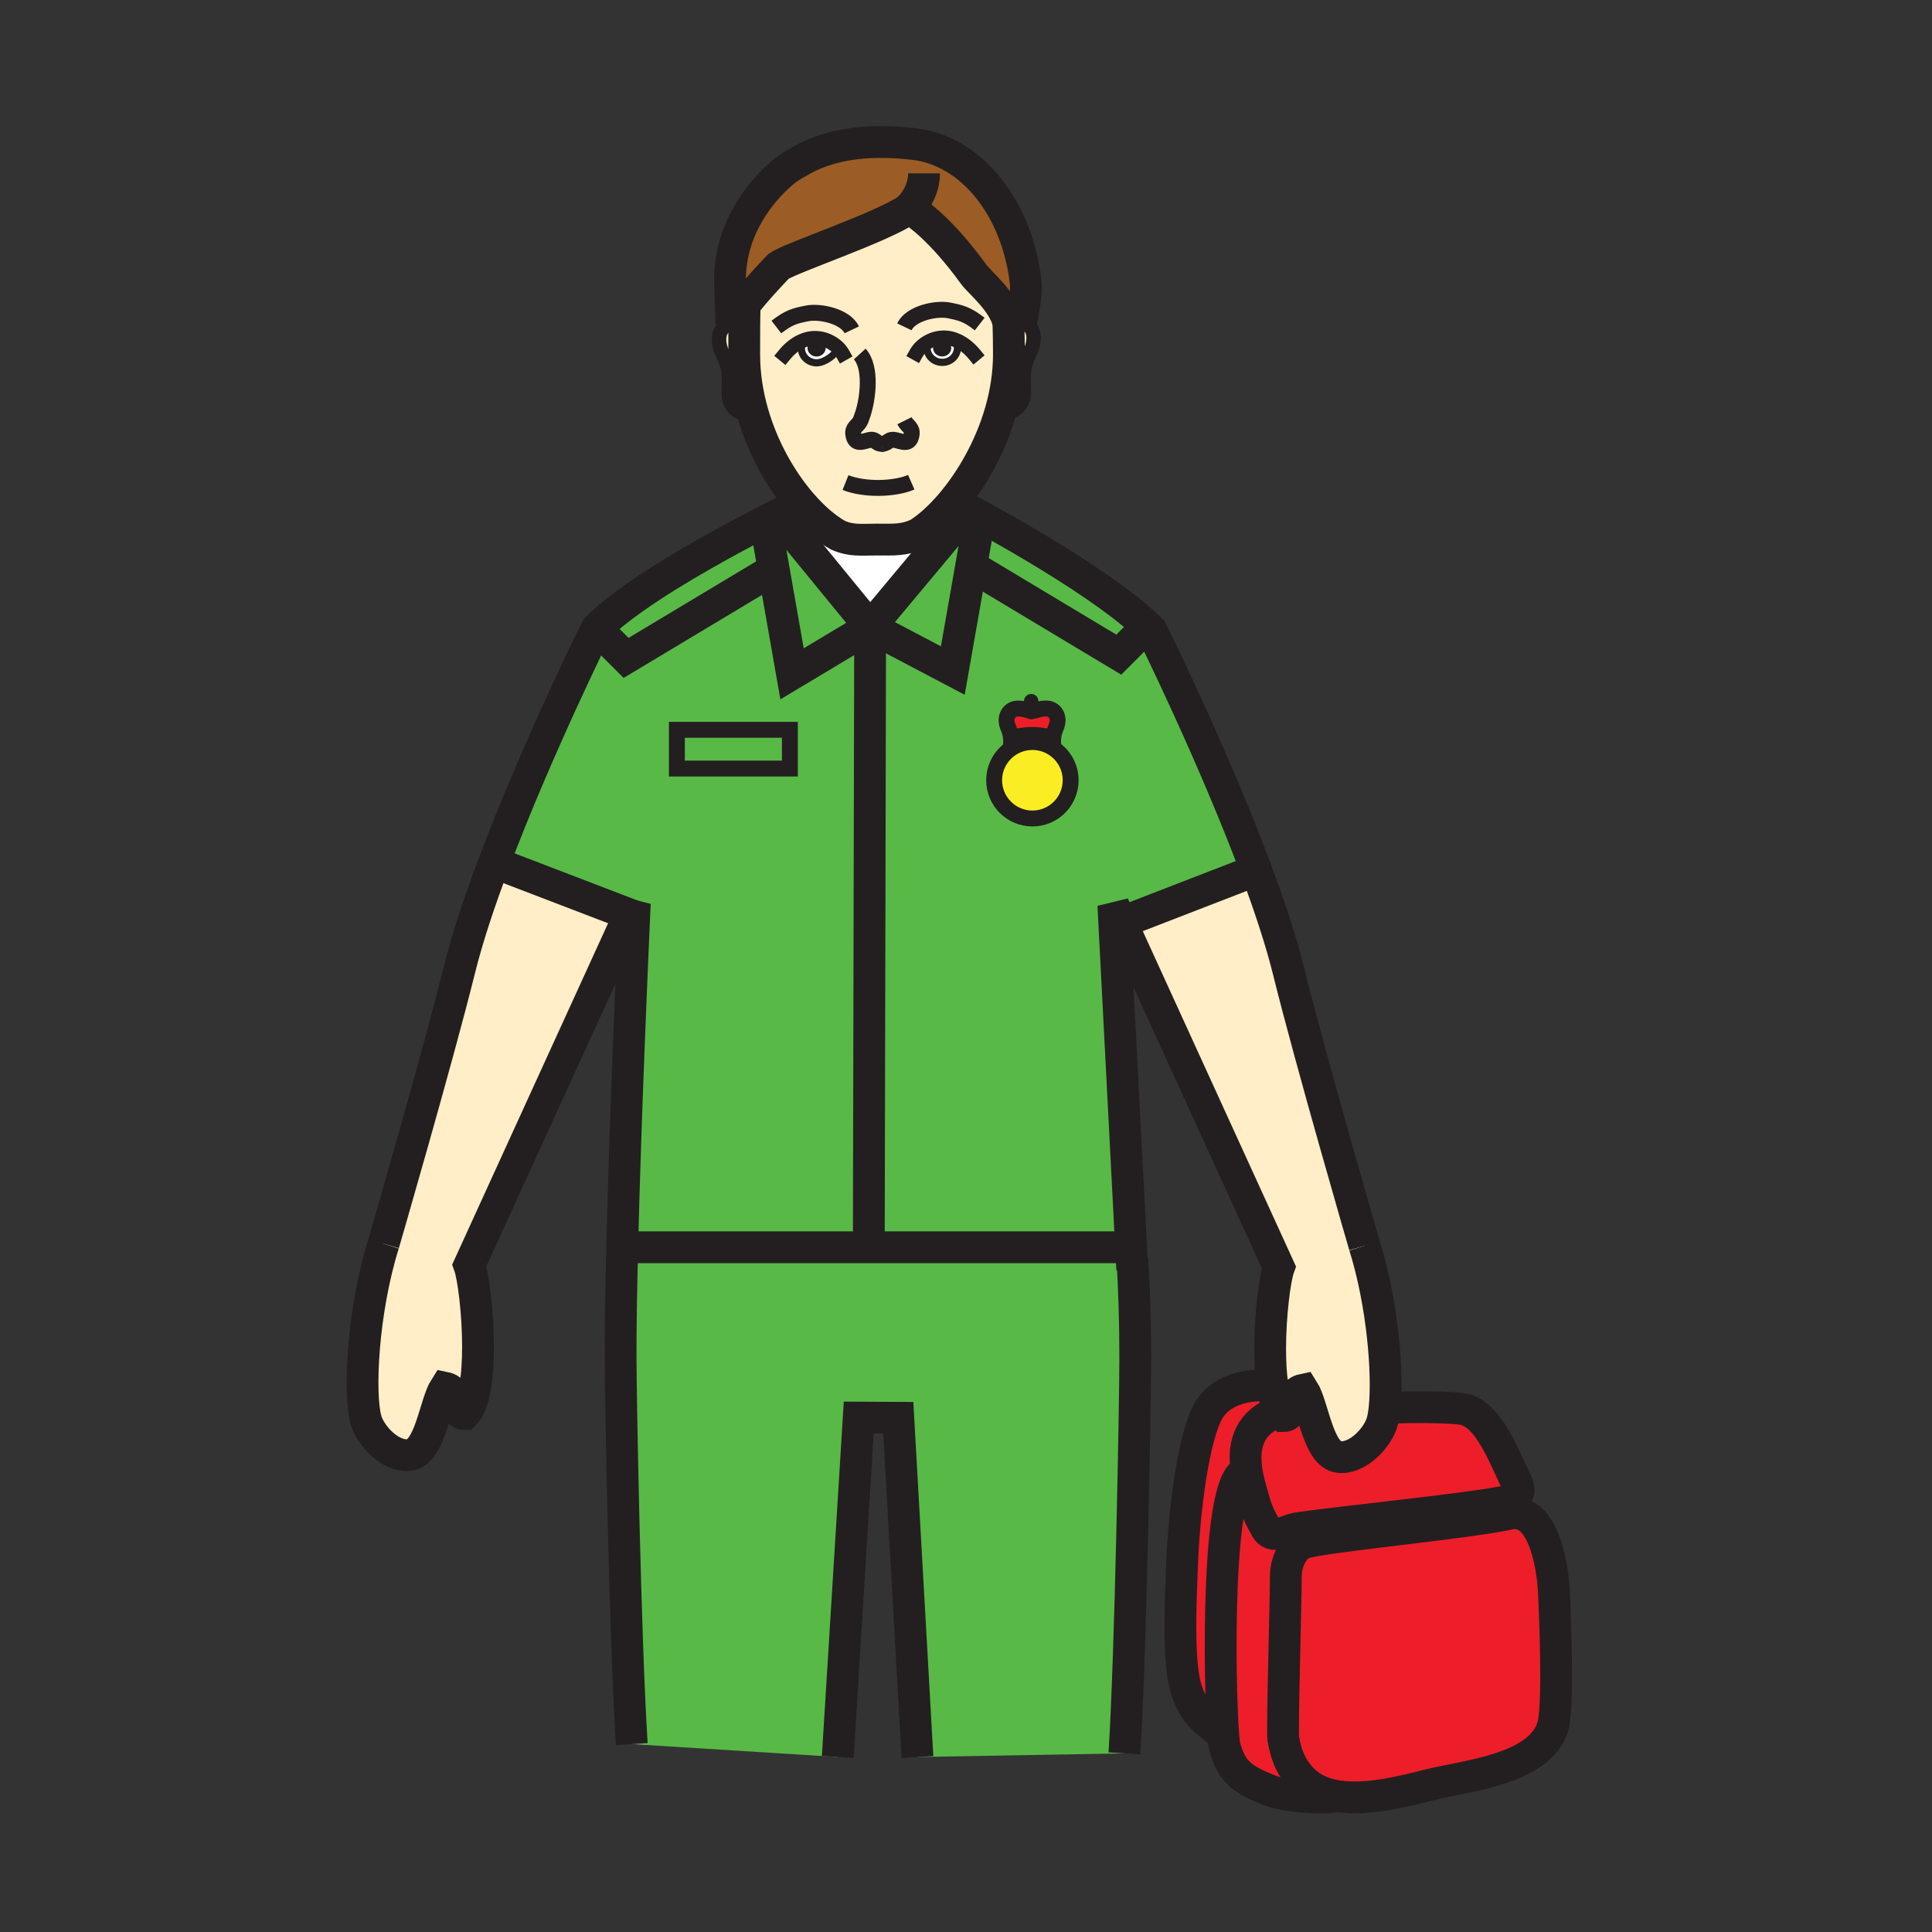 <?xml version="1.0" encoding="iso-8859-1"?>
<!-- Generator: Adobe Illustrator 12.0.1, SVG Export Plug-In . SVG Version: 6.00 Build 51448)  -->
<!DOCTYPE svg PUBLIC "-//W3C//DTD SVG 1.1//EN" "http://www.w3.org/Graphics/SVG/1.1/DTD/svg11.dtd">
<svg  version="1.1" id="Layer_1" xmlns="http://www.w3.org/2000/svg" xmlns:xlink="http://www.w3.org/1999/xlink" width="850.394" height="850.394"
	 viewBox="0 0 850.394 850.394" style="overflow:visible;enable-background:new 0 0 850.394 850.394;" xml:space="preserve">
<rect x="0" y="0" width="850.394" height="850.394" fill="#333333" stroke="none"/>
<g id="XMLID_1_">
	<g>
		<path style="fill:#ED1E29;" d="M548.81,648.03c-1.42-8.641-0.79-19.11,9.881-24.91l4.46-2.45c0.56,1.05,1.18,1.94,1.88,2.63
			c5.149,0,1.569-10.16,8.54-11.609c4.449,6.92,6.56,28.619,15.779,29.619c8.33,0.98,17.15-8.649,19.051-15.479
			c0.439-1.57,0.79-3.59,1.04-5.99c7.77-0.71,30.88-0.689,35.579,0.63c10.511,2.96,17.08,20.82,21.54,29.92
			c2.11,4.301,3.381,7.11-1.46,9.73c-1.13,0.61-5.56,1.439-11.939,2.39c-25.03,3.721-80.141,9.3-83.99,10.59
			c-4.32,1.44-9.34,4.03-11.74-0.149c-4.479-7.811-4.819-10.13-6.42-15.73C550.3,654.75,549.38,651.54,548.81,648.03z"/>
		<path style="fill:#FFEEC8;" d="M609.44,619.84c-0.25,2.4-0.601,4.42-1.04,5.99c-1.9,6.83-10.721,16.46-19.051,15.479
			c-9.22-1-11.33-22.699-15.779-29.619c-6.971,1.449-3.391,11.609-8.54,11.609c-0.7-0.689-1.32-1.58-1.88-2.63
			c-1.41-2.65-2.4-6.36-3.051-10.67c-0.729-4.87-1.029-10.5-1.029-16.25c0-15.15,2.09-31.1,3.85-35.92l-69.36-151.82l59.36-22.98
			c5.87,15.72,10.97,31.11,14.271,44.451c9.64,39.039,33.43,120.85,33.43,120.85C608.63,573.87,611.03,604.55,609.44,619.84z"/>
		<path style="fill:#ED1E29;" d="M548.81,648.03c-13.649,0.09-12.159,92.76-10.369,115.739l-0.24,0.021
			c-3.181-3.14-5.95-4.771-9.41-8.25c-1.96-1.95-6.19-7.7-7.74-16.58c-2.33-13.25-1.38-33.96-0.79-49.5
			c1.01-26.54,5.29-57.3,11.66-68.5c5.11-9,17-12.16,28.18-10.96c0.65,4.31,1.641,8.02,3.051,10.67l-4.46,2.45
			C548.02,628.92,547.39,639.39,548.81,648.03z"/>
		<path style="fill:#ED1E29;" d="M569.17,673.1c3.85-1.29,58.96-6.869,83.99-10.59l0.87,5.66c-24.79,3.83-71.061,8.33-79.7,10.88
			c-5.38,1.601-8.35,9-8.35,14.561c0,11.409-1.69,68.1-1.12,71.729c1.18,7.44,4.1,14.2,9.76,19.16c3.93,3.45,8.89,5.31,14.31,6.13
			c-6.84,1.33-23.21,0.13-29.92-2.51c-11.54-4.57-17.02-7.86-20.01-19.62c-0.18-0.7-0.37-2.33-0.56-4.73
			c-1.79-22.979-3.28-115.649,10.369-115.739c0.57,3.51,1.49,6.72,2.2,9.189c1.601,5.601,1.94,7.92,6.42,15.73
			C559.83,677.13,564.85,674.54,569.17,673.1z"/>
		<path style="fill:#ED1E29;" d="M588.93,790.63c-5.42-0.82-10.38-2.68-14.31-6.13c-5.66-4.96-8.58-11.72-9.76-19.16
			c-0.57-3.63,1.12-60.32,1.12-71.729c0-5.561,2.97-12.96,8.35-14.561c8.64-2.55,54.91-7.05,79.7-10.88
			c4.12-0.63,7.649-1.24,10.31-1.83c14.561-3.21,18.97,21.71,19.59,33.87c0.551,10.71,2.19,50.73-0.38,59.56
			c-5.59,19.141-38.41,21.87-54.55,25.891C618.23,788.35,602.18,792.62,588.93,790.63z"/>
		<path style="fill:#9C5C25;" d="M451.41,123.8c0.62,5.17-0.96,12.67-1.86,18.15c-1.8-0.28-3.45-0.11-4.93,0.42l-0.63,0.13
			c-0.04-0.18-0.08-0.36-0.12-0.54c-2.36-9.48-12.65-17.56-15.29-21.21c-14.22-19.63-24.98-27.02-27.63-28.65
			c-0.41-0.26-0.63-0.38-0.63-0.38c-0.03,0.02-0.05,0.04-0.08,0.06c-11.98,8.37-52.44,21.71-57.58,25.48c0,0-9.54,9.83-15.91,18.08
			c-2.13,2.74-3.89,5.32-4.84,7.29l-0.6-19.41c0-30.96,25.27-48.94,25.27-48.94c2.92-1.98,4.88-2.98,4.88-2.98
			c12.89-7.67,29.57-10.37,50.82-7.9C427.96,66.39,447.66,91.97,451.41,123.8z"/>
		<path style="fill:#FFEEC8;" d="M450.53,174.47c-0.23,2.7-3.32,7.96-9.761,6.73l-0.35-0.1c2.3-8.03,3.66-16.48,3.66-25.07
			c0-4.85-0.061-8.22-0.21-14.07c0.04,0.18,0.08,0.36,0.12,0.54l0.63-0.13c1.479-0.53,3.13-0.7,4.93-0.42
			c6.84,1.1,5.92,8.79,4.04,12.63C449.01,163.91,451.1,167.34,450.53,174.47z"/>
		<path style="fill:#FFEEC8;" d="M326.83,143.05l0.78,0.01c-0.04,4.94-0.04,10.05-0.04,12.97c0,8.82,1.37,17.48,3.72,25.68
			l-0.6,0.17c-6.45,1.23-9.54-4.03-9.76-6.73c-0.59-7.13,1.51-10.56-3.06-19.9c-1.88-3.84-2.81-11.52,4.04-12.62
			C323.71,142.34,325.36,142.52,326.83,143.05z"/>
		<path style="fill:#FFEEC8;" d="M352.75,153.31c0,3.53,3.01,6.39,6.7,6.39c3.35,0,8.45-3.41,9.39-6.68
			c-2.53-2.49-6.16-4.09-9.68-4.17c-2.44-0.06-4.72,0.52-6.8,1.54l0.51,1.11C352.7,151.99,352.75,152.44,352.75,153.31z
			 M388.4,195.41c-0.08,0.02-0.17,0.04-0.26,0.05l0.56-0.04C388.6,195.42,388.5,195.42,388.4,195.41z M352.57,221.56
			c-8.77-10.21-16.8-24.19-21.28-39.85c-2.35-8.2-3.72-16.86-3.72-25.68c0-2.92,0-8.03,0.04-12.97c0.03-2.77,0.06-5.48,0.11-7.72
			h-0.97c6.37-8.25,15.91-18.08,15.91-18.08c5.14-3.77,45.6-17.11,57.58-25.48c0.13,0.12,0.39,0.22,0.71,0.32
			c2.65,1.63,13.41,9.02,27.63,28.65c2.64,3.65,12.93,11.73,15.29,21.21c0.149,5.85,0.21,9.22,0.21,14.07
			c0,8.59-1.36,17.04-3.66,25.07c-4.61,16.1-13.02,30.49-21.87,40.86c-4.8,5.61-9.73,10.05-14.26,12.93
			c-6.33,3.05-11.15,2.61-18.47,2.61c-6.76,0-11.09,0.68-17.03-1.95C363.53,232.6,357.91,227.78,352.57,221.56z M406.06,152.17
			l1.92,0.01c0,0.21,0.07,0.43,0.07,0.93c0,3.53,3,6.39,6.7,6.39c3.68,0,6.68-2.86,6.68-6.39c0-0.96,0.07-1.41-0.17-1.97l0.47-0.99
			c-2.05-1-4.3-1.56-6.7-1.51C411.83,148.72,408.54,150.05,406.06,152.17z"/>
		<path style="fill:#FFEEC8;" d="M277.12,402.51l-70.55,154.45c1.76,4.82,3.83,20.73,3.83,35.86c0,12.859-1.5,25.149-5.96,29.609
			c-5.12,0-1.57-10.18-8.56-11.6c-4.44,6.91-6.55,28.61-15.76,29.62c-8.31,0.99-17.14-8.681-19.05-15.47
			c-3.24-11.561-1.5-47.961,7.77-77.53c0,0,23.78-81.811,33.45-120.84c3.48-14.041,8.94-30.351,15.19-46.93L221,381L277.12,402.51z"
			/>
		<path style="fill:#58B947;" d="M498.14,554.4l0.311-0.021c0.75,12.7,1.25,27.21,1.25,43.34c0,18.09-1.98,130.5-4.78,174.05
			l-91.1,1.601L395.4,624.06l-17.42-0.09l-9.23,149.4l-90.67-5.69c-2.87-44.58-4.92-152.359-4.92-170.779
			c0-13.511,0.27-30.101,0.71-47.9H274h108.41h115.45L498.14,554.4z"/>
		<rect x="297.94" y="321.23" style="fill:#58B947;" width="49.74" height="17.06"/>
		<path style="fill:#58B947;" d="M336.82,229.42l3.73,21.2l-64.98,38.97l-12.97-12.96c11.8-11.79,34.5-25.65,54.26-36.58
			C324.15,236.02,331.03,232.4,336.82,229.42z"/>
		<path style="fill:#58B947;" d="M340.55,250.62l-3.73-21.2c2.04-1.05,3.94-2.01,5.68-2.89L383,276l-34.37,20.59L340.55,250.62z"/>
		<path style="fill:#58B947;" d="M427.47,249.17l-8.08,45.98L383,276l42.52-50.91l0.36-0.9c1.53,0.83,3.46,1.87,5.69,3.08
			l-0.38,0.71L427.47,249.17z"/>
		<path style="fill:#58B947;" d="M504.95,275.65l-12.5,12.5l-64.98-38.98l3.721-21.19l0.38-0.71c6.149,3.37,14.64,8.13,23.89,13.64
			C472.84,251.27,492.87,264.28,504.95,275.65z"/>
		<path style="fill:#ED1E29;" d="M453.89,312.94l0.271,0.03c2.17-0.16,3.09-1.12,6.399-1.12c3.641,0,6.311,3.63,4.221,8.42
			c-0.63,1.44-0.971,2.8-1.13,4.01c-0.61-0.11-6.521-1.15-9.41-1.15l-0.351,0.03c-2.899,0-8.359,1.03-8.949,1.14
			c-0.16-1.21-0.5-2.57-1.131-4.01c-2.1-4.78,0.57-8.41,4.21-8.41C451.04,311.88,452.08,312.67,453.89,312.94z"/>
		<path style="fill:#FBED24;" d="M463.64,329.35c4.591,3.01,7.62,8.19,7.62,14.09c0,9.29-7.54,16.83-16.83,16.83
			c-9.3,0-16.84-7.54-16.84-16.83c0-5.81,2.95-10.93,7.42-13.96c2.69-1.81,5.931-2.87,9.42-2.87
			C457.83,326.61,460.99,327.62,463.64,329.35z"/>
		<path style="fill:#231F20;" d="M361.84,153.19c0,1.18-1.08,2.15-2.41,2.15c-1.33,0-2.42-0.97-2.42-2.15c0-1.2,1.09-2.16,2.42-2.16
			C360.76,151.03,361.84,151.99,361.84,153.19z"/>
		<path style="fill:#231F20;" d="M414.7,155.32c-1.33,0-2.41-0.96-2.41-2.15s1.08-2.16,2.41-2.16c1.34,0,2.42,0.97,2.42,2.16
			S416.04,155.32,414.7,155.32z"/>
		<path style="fill:#FFFFFF;" d="M415.03,148.64c2.4-0.05,4.65,0.51,6.7,1.51l-0.47,0.99c0.24,0.56,0.17,1.01,0.17,1.97
			c0,3.53-3,6.39-6.68,6.39c-3.7,0-6.7-2.86-6.7-6.39c0-0.5-0.07-0.72-0.07-0.93l-1.92-0.01
			C408.54,150.05,411.83,148.72,415.03,148.64z M414.7,151.01c-1.33,0-2.41,0.97-2.41,2.16s1.08,2.15,2.41,2.15
			c1.34,0,2.42-0.96,2.42-2.15S416.04,151.01,414.7,151.01z"/>
		<path style="fill:#FFFFFF;" d="M359.43,151.03c-1.33,0-2.42,0.96-2.42,2.16c0,1.18,1.09,2.15,2.42,2.15
			c1.33,0,2.41-0.97,2.41-2.15C361.84,151.99,360.76,151.03,359.43,151.03z M359.16,148.85c3.52,0.08,7.15,1.68,9.68,4.17
			c-0.94,3.27-6.04,6.68-9.39,6.68c-3.69,0-6.7-2.86-6.7-6.39c0-0.87-0.05-1.32,0.12-1.81l-0.51-1.11
			C354.44,149.37,356.72,148.79,359.16,148.85z"/>
		<path style="fill:#58B947;" d="M463.65,324.28c0.159-1.21,0.5-2.57,1.13-4.01c2.09-4.79-0.58-8.42-4.221-8.42
			c-3.31,0-4.229,0.96-6.399,1.12l-0.271-0.03c-1.81-0.27-2.85-1.06-5.87-1.06c-3.64,0-6.31,3.63-4.21,8.41
			c0.631,1.44,0.971,2.8,1.131,4.01c0.39,2.82-0.171,4.79-0.171,4.79l0.24,0.39c-4.47,3.03-7.42,8.15-7.42,13.96
			c0,9.29,7.54,16.83,16.84,16.83c9.29,0,16.83-7.54,16.83-16.83c0-5.9-3.029-11.08-7.62-14.09l0.181-0.28
			C463.82,329.07,463.26,327.1,463.65,324.28z M552.92,383.03l-59.36,22.98l-3.5-7.65L497.86,549H382.41v-0.37L383,276l36.39,19.15
			l8.08-45.98l64.98,38.98l12.5-12.5c0.66,0.62,1.3,1.24,1.91,1.85C506.86,277.5,533.92,332.05,552.92,383.03z"/>
		<path style="fill:#58B947;" d="M277.12,402.51l2.3-5.02c0,0-0.1,2.06-0.26,5.8L277.12,402.51z"/>
		<path style="fill:#58B947;" d="M279.16,403.29c0.16-3.74,0.26-5.8,0.26-5.8l-2.3,5.02L221,381l-3.52-1.32
			c18.94-50.26,45.12-103.05,45.12-103.05l12.97,12.96l64.98-38.97l8.08,45.97L383,276l-0.59,272.63V549H274h-0.13
			C275.25,492.32,278.25,423.44,279.16,403.29z M347.68,338.29v-17.06h-49.74v17.06H347.68z"/>
		<path style="fill:#FFFFFF;" d="M425.88,224.19l-0.36,0.9L383,276l-40.5-49.47c4.93-2.48,8.52-4.22,10.07-4.97
			c5.34,6.22,10.96,11.04,16.22,13.99c5.94,2.63,10.27,1.95,17.03,1.95c7.32,0,12.14,0.44,18.47-2.61
			c4.53-2.88,9.46-7.32,14.26-12.93l3.2,0.05C421.75,222.01,423.25,222.79,425.88,224.19z"/>
	</g>
	<g>
		<path style="fill:none;stroke:#231F20;stroke-width:14;" d="M168.84,547.45c0,0,23.78-81.811,33.45-120.84
			c3.48-14.041,8.94-30.351,15.19-46.93c18.94-50.26,45.12-103.05,45.12-103.05c11.8-11.79,34.5-25.65,54.26-36.58
			c7.29-4.03,14.17-7.65,19.96-10.63c2.04-1.05,3.94-2.01,5.68-2.89c4.93-2.48,8.52-4.22,10.07-4.97c0.56-0.27,0.86-0.41,0.86-0.41"
			/>
		<path style="fill:none;stroke:#231F20;stroke-width:14;" d="M278.08,767.68c-2.87-44.58-4.92-152.359-4.92-170.779
			c0-13.511,0.27-30.101,0.71-47.9c1.38-56.68,4.38-125.56,5.29-145.71c0.16-3.74,0.26-5.8,0.26-5.8l-2.3,5.02l-70.55,154.45
			c1.76,4.82,3.83,20.73,3.83,35.86c0,12.859-1.5,25.149-5.96,29.609c-5.12,0-1.57-10.18-8.56-11.6
			c-4.44,6.91-6.55,28.61-15.76,29.62c-8.31,0.99-17.14-8.681-19.05-15.47c-3.24-11.561-1.5-47.961,7.77-77.53"/>
		<path style="fill:none;stroke:#231F20;stroke-width:14;" d="M600.62,548.33c0,0-23.79-81.811-33.43-120.85
			c-3.301-13.34-8.4-28.73-14.271-44.451c-19-50.98-46.06-105.53-46.06-105.53c-0.61-0.61-1.25-1.23-1.91-1.85
			c-12.08-11.37-32.11-24.38-49.49-34.74c-9.25-5.51-17.74-10.27-23.89-13.64c-2.23-1.21-4.16-2.25-5.69-3.08
			c-2.63-1.4-4.13-2.18-4.13-2.18"/>
		<path style="fill:none;stroke:#231F20;stroke-width:14;" d="M498.37,558.76l-0.23-4.359l-0.279-5.4l-7.801-150.64l3.5,7.65
			l69.36,151.82c-1.76,4.82-3.85,20.77-3.85,35.92c0,5.75,0.3,11.38,1.029,16.25c0.65,4.31,1.641,8.02,3.051,10.67
			c0.56,1.05,1.18,1.94,1.88,2.63c5.149,0,1.569-10.16,8.54-11.609c4.449,6.92,6.56,28.619,15.779,29.619
			c8.33,0.98,17.15-8.649,19.051-15.479c0.439-1.57,0.79-3.59,1.04-5.99c1.59-15.29-0.811-45.97-8.82-71.51"/>
		<path style="fill:none;stroke:#231F20;stroke-width:14;" d="M494.92,771.77c2.8-43.55,4.78-155.96,4.78-174.05
			c0-16.13-0.5-30.64-1.25-43.34"/>
		<polyline style="fill:none;stroke:#231F20;stroke-width:14;" points="403.82,773.37 395.4,624.06 377.98,623.97 368.75,773.37 		
			"/>
		<polyline style="fill:none;stroke:#231F20;stroke-width:14;" points="274,549 382.41,549 497.86,549 498,549 		"/>
		<path style="fill:none;stroke:#231F20;stroke-width:6.353;stroke-linecap:square;stroke-miterlimit:10;" d="M345.28,156.19
			c1.98-2.4,4.36-4.48,7.08-5.8c2.08-1.02,4.36-1.6,6.8-1.54c3.52,0.08,7.15,1.68,9.68,4.17c0.81,0.81,1.52,1.71,2.07,2.68"/>
		<path style="fill:none;stroke:#231F20;stroke-width:3.176;stroke-linecap:square;stroke-miterlimit:10;" d="M369,152
			c0,0.34-0.05,0.68-0.16,1.02c-0.94,3.27-6.04,6.68-9.39,6.68c-3.69,0-6.7-2.86-6.7-6.39c0-0.87-0.05-1.32,0.12-1.81"/>
		<path style="fill:none;stroke:#231F20;stroke-width:6.353;stroke-linecap:square;stroke-miterlimit:10;" d="M428.91,155.99
			c-2.01-2.42-4.42-4.52-7.18-5.84c-2.05-1-4.3-1.56-6.7-1.51c-3.2,0.08-6.49,1.41-8.97,3.53c-1.12,0.96-2.08,2.09-2.78,3.34"/>
		<path style="fill:none;stroke:#231F20;stroke-width:3.176;stroke-linecap:square;stroke-miterlimit:10;" d="M407.98,152.18
			c0,0.21,0.07,0.43,0.07,0.93c0,3.53,3,6.39,6.7,6.39c3.68,0,6.68-2.86,6.68-6.39c0-0.96,0.07-1.41-0.17-1.97"/>
		<path style="fill:none;stroke:#231F20;stroke-width:6.353;" d="M326.83,143.05c-1.47-0.53-3.12-0.71-4.92-0.42
			c-6.85,1.1-5.92,8.78-4.04,12.62c4.57,9.34,2.47,12.77,3.06,19.9c0.22,2.7,3.31,7.96,9.76,6.73"/>
		<path style="fill:none;stroke:#231F20;stroke-width:6.353;" d="M444.62,142.37c1.479-0.53,3.13-0.7,4.93-0.42
			c6.84,1.1,5.92,8.79,4.04,12.63c-4.58,9.33-2.49,12.76-3.06,19.89c-0.23,2.7-3.32,7.96-9.761,6.73"/>
		<path style="fill:none;stroke:#231F20;stroke-width:7;" d="M372.16,212.41c8.42,3.36,21.78,2.97,28.94-0.16"/>
		<path style="fill:none;stroke:#231F20;stroke-width:14;" d="M443.85,141.23c0.011,0.25,0.011,0.49,0.021,0.73
			c0.149,5.85,0.21,9.22,0.21,14.07c0,8.59-1.36,17.04-3.66,25.07c-4.61,16.1-13.02,30.49-21.87,40.86
			c-4.8,5.61-9.73,10.05-14.26,12.93c-6.33,3.05-11.15,2.61-18.47,2.61c-6.76,0-11.09,0.68-17.03-1.95
			c-5.26-2.95-10.88-7.77-16.22-13.99c-8.77-10.21-16.8-24.19-21.28-39.85c-2.35-8.2-3.72-16.86-3.72-25.68
			c0-2.92,0-8.03,0.04-12.97c0.03-2.77,0.06-5.48,0.11-7.72"/>
		<path style="fill:none;stroke:#231F20;stroke-width:7;" d="M388.4,195.41c3.18-0.59,2.61-2.47,6.03-1.65
			c2.95,0.72,6.08,2.19,6.81-2.42c0.52-3.18-1.87-3.59-3.14-6.15"/>
		<path style="fill:none;stroke:#231F20;stroke-width:7;" d="M388.4,195.41c0.1,0.01,0.2,0.01,0.3,0.01l-0.56,0.04
			C388.23,195.45,388.32,195.43,388.4,195.41z"/>
		<path style="fill:none;stroke:#231F20;stroke-width:7;" d="M378.42,155.83c5.29,5.82,3.68,19.46,1.32,26.56l-1,2.77
			c-1.27,2.55-3.66,2.96-3.14,6.15c0.73,4.6,3.86,3.13,6.81,2.42c3.41-0.83,2.63,1.55,5.99,1.68"/>
		<path style="fill:none;stroke:#231F20;stroke-width:3.176;" d="M361.84,153.19c0,1.18-1.08,2.15-2.41,2.15
			c-1.33,0-2.42-0.97-2.42-2.15c0-1.2,1.09-2.16,2.42-2.16C360.76,151.03,361.84,151.99,361.84,153.19z"/>
		<path style="fill:none;stroke:#231F20;stroke-width:3.176;" d="M417.12,153.17c0,1.19-1.08,2.15-2.42,2.15
			c-1.33,0-2.41-0.96-2.41-2.15s1.08-2.16,2.41-2.16C416.04,151.01,417.12,151.98,417.12,153.17z"/>
		<path style="fill:none;stroke:#231F20;stroke-width:7;" d="M374.91,145.18c-2.86-6.02-14.03-8.36-19.68-7.23
			c-5.31,1.06-7.95,1.7-13.5,5.99"/>
		<path style="fill:none;stroke:#231F20;stroke-width:7;" d="M398.06,143.86c2.85-6.01,14.02-8.36,19.67-7.23
			c5.32,1.06,7.96,1.7,13.5,6"/>
		<path style="fill:none;stroke:#231F20;stroke-width:14;" d="M449.55,141.95c0.9-5.48,2.48-12.98,1.86-18.15
			c-3.75-31.83-23.45-57.41-49.13-60.4c-21.25-2.47-37.93,0.23-50.82,7.9c0,0-1.96,1-4.88,2.98c0,0-25.27,17.98-25.27,48.94
			l0.6,19.41c0.95-1.97,2.71-4.55,4.84-7.29c6.37-8.25,15.91-18.08,15.91-18.08c5.14-3.77,45.6-17.11,57.58-25.48
			c0.03-0.02,0.05-0.04,0.08-0.06c0,0,0.22,0.12,0.63,0.38c2.65,1.63,13.41,9.02,27.63,28.65c2.64,3.65,12.93,11.73,15.29,21.21
			c0.04,0.18,0.08,0.36,0.12,0.54c0.18,0.82,0.29,1.65,0.34,2.49"/>
		<path style="fill:none;stroke:#231F20;stroke-width:14;" d="M405,92.62c-0.6,0-2.83-0.17-4.05-0.52c-0.32-0.1-0.58-0.2-0.71-0.32
			c-0.04-0.04-0.08-0.09-0.09-0.13c3.67-3.58,6.58-9.42,6.58-15.35"/>
		<path style="fill:none;stroke:#231F20;stroke-width:14;" d="M654.03,668.17c4.12-0.63,7.649-1.24,10.31-1.83
			c14.561-3.21,18.97,21.71,19.59,33.87c0.551,10.71,2.19,50.73-0.38,59.56c-5.59,19.141-38.41,21.87-54.55,25.891
			c-10.77,2.689-26.82,6.96-40.07,4.97c-5.42-0.82-10.38-2.68-14.31-6.13c-5.66-4.96-8.58-11.72-9.76-19.16
			c-0.57-3.63,1.12-60.32,1.12-71.729c0-5.561,2.97-12.96,8.35-14.561C582.97,676.5,629.24,672,654.03,668.17z"/>
		<path style="fill:none;stroke:#231F20;stroke-width:14;" d="M608,620c0.39-0.06,0.87-0.11,1.44-0.16
			c7.77-0.71,30.88-0.689,35.579,0.63c10.511,2.96,17.08,20.82,21.54,29.92c2.11,4.301,3.381,7.11-1.46,9.73
			c-1.13,0.61-5.56,1.439-11.939,2.39c-25.03,3.721-80.141,9.3-83.99,10.59c-4.32,1.44-9.34,4.03-11.74-0.149
			c-4.479-7.811-4.819-10.13-6.42-15.73c-0.71-2.47-1.63-5.68-2.2-9.189c-1.42-8.641-0.79-19.11,9.881-24.91"/>
		<path style="fill:none;stroke:#231F20;stroke-width:14;" d="M548.83,648.03c-0.01,0-0.01,0-0.021,0
			c-13.649,0.09-12.159,92.76-10.369,115.739c0.189,2.4,0.38,4.03,0.56,4.73c2.99,11.76,8.47,15.05,20.01,19.62
			c6.71,2.64,23.08,3.84,29.92,2.51c0.59-0.12,1.11-0.25,1.54-0.399"/>
		<path style="fill:none;stroke:#231F20;stroke-width:14;" d="M560.11,610H560.1c-11.18-1.2-23.069,1.96-28.18,10.96
			c-6.37,11.2-10.65,41.96-11.66,68.5c-0.59,15.54-1.54,36.25,0.79,49.5c1.55,8.88,5.78,14.63,7.74,16.58
			c3.46,3.479,6.229,5.11,9.41,8.25"/>
		<polyline style="fill:none;stroke:#231F20;stroke-width:14;" points="342.5,226.53 383,276 348.63,296.59 340.55,250.62 
			336.82,229.42 		"/>
		<line style="fill:none;stroke:#231F20;stroke-width:14;" x1="383" y1="276" x2="382.41" y2="548.63"/>
		<polyline style="fill:none;stroke:#231F20;stroke-width:14;" points="262.6,276.63 275.57,289.59 340.55,250.62 341.3,250.17 		
			"/>
		<polyline style="fill:none;stroke:#231F20;stroke-width:14;" points="425.52,225.09 383,276 419.39,295.15 427.47,249.17 
			431.19,227.98 		"/>
		<polyline style="fill:none;stroke:#231F20;stroke-width:14;" points="505.42,275.18 504.95,275.65 492.45,288.15 427.47,249.17 
			426.72,248.72 		"/>
		<path style="fill:none;stroke:#231F20;stroke-width:7;" d="M463.82,329.07c0,0-0.561-1.97-0.17-4.79
			c0.159-1.21,0.5-2.57,1.13-4.01c2.09-4.79-0.58-8.42-4.221-8.42c-3.31,0-4.229,0.96-6.399,1.12l-0.271-0.03
			c-1.81-0.27-2.85-1.06-5.87-1.06c-3.64,0-6.31,3.63-4.21,8.41c0.631,1.44,0.971,2.8,1.131,4.01c0.39,2.82-0.171,4.79-0.171,4.79"
			/>
		<path style="fill:none;stroke:#231F20;stroke-width:6.353;" d="M463.7,324.29c0,0-0.021,0-0.05-0.01
			c-0.61-0.11-6.521-1.15-9.41-1.15l-0.351,0.03c-2.899,0-8.359,1.03-8.949,1.14c-0.03,0.01-0.051,0.01-0.051,0.01"/>
		<path style="fill:none;stroke:#231F20;stroke-width:7;" d="M463.64,329.35c4.591,3.01,7.62,8.19,7.62,14.09
			c0,9.29-7.54,16.83-16.83,16.83c-9.3,0-16.84-7.54-16.84-16.83c0-5.81,2.95-10.93,7.42-13.96c2.69-1.81,5.931-2.87,9.42-2.87
			C457.83,326.61,460.99,327.62,463.64,329.35z"/>
		<polyline style="fill:none;stroke:#231F20;stroke-width:6.353;stroke-linecap:round;stroke-linejoin:round;" points="
			453.89,308.62 453.89,312.94 453.89,313.41 		"/>
		<rect x="297.94" y="321.23" style="fill:none;stroke:#231F20;stroke-width:7;" width="49.74" height="17.06"/>
		<polyline style="fill:none;stroke:#231F20;stroke-width:14;" points="221,381 277.12,402.51 279.16,403.29 281,404 		"/>
		<polyline style="fill:none;stroke:#231F20;stroke-width:14;" points="553,383 552.92,383.03 493.56,406.01 491,407 		"/>
	</g>
</g>
<rect style="fill:none;" width="850.394" height="850.394"/>
</svg>

